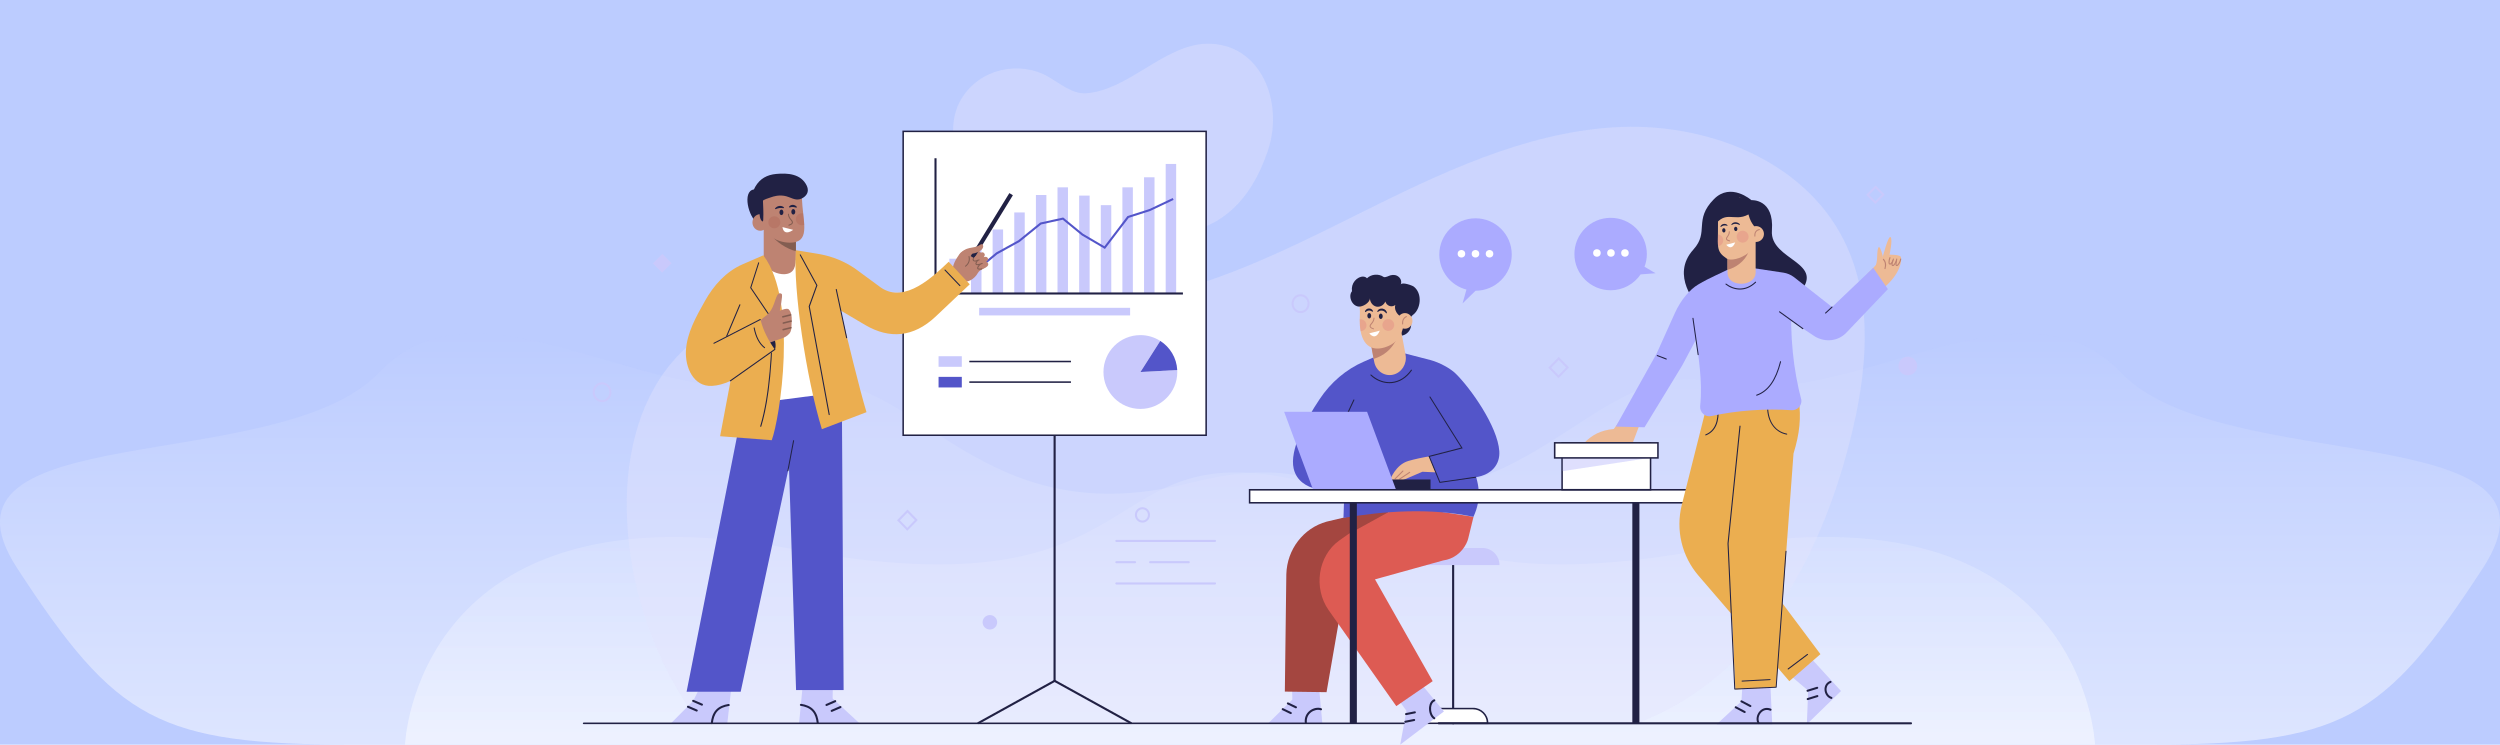 <?xml version="1.0" encoding="utf-8"?>
<!-- Generator: Adobe Illustrator 27.6.1, SVG Export Plug-In . SVG Version: 6.00 Build 0)  -->
<svg version="1.1" xmlns="http://www.w3.org/2000/svg" xmlns:xlink="http://www.w3.org/1999/xlink" x="0px" y="0px"
	 viewBox="0 0 470 140" style="enable-background:new 0 0 470 140;" xml:space="preserve">
<style type="text/css">
	.st0{fill:#BCCCFF;}
	.st1{opacity:0.5;fill:url(#SVGID_1_);}
	.st2{opacity:0.5;fill:url(#SVGID_00000134951569150084902590000010871647838049650313_);}
	.st3{opacity:0.4;}
	.st4{fill:#E3E3FD;}
	.st5{fill:#C9C9FC;}
	.st6{fill:#212144;}
	.st7{fill:#FFFFFF;}
	.st8{fill:#A44640;}
	.st9{fill:#DD5B53;}
	.st10{fill:#5355C9;}
	.st11{fill:#EDBA95;}
	.st12{fill:#BE8372;}
	.st13{opacity:0.5;fill:#E59087;}
	.st14{fill:#ABABFF;}
	.st15{fill:#835D51;}
	.st16{opacity:0.2;fill:#A44640;}
	.st17{fill:#EBAE50;}
	.st18{fill:none;stroke:#212144;stroke-width:4.294;stroke-linecap:round;stroke-linejoin:round;stroke-miterlimit:10;}
	.st19{opacity:0.6;fill:#C9C9FC;}
</style>
<g id="BACKGROUND">
	<rect class="st0" width="470" height="140"/>
</g>
<g id="OBJECTS">
	<linearGradient id="SVGID_1_" gradientUnits="userSpaceOnUse" x1="273.069" y1="140" x2="273.069" y2="62.72">
		<stop  offset="0" style="stop-color:#FFFFFF"/>
		<stop  offset="1" style="stop-color:#BCCCFF"/>
	</linearGradient>
	<path class="st1" d="M76.14,140c0,0,1.88-50.02,72.64-36.83s55.5-23.03,97.53-12.37s52.3-24.68,76.59-18.82
		c24.29,5.86,57.06-21.84,75.8-1.98c18.73,19.86,86.81,8.07,68.08,36.81c-18.73,28.74-26.5,33.19-63.51,33.19S76.14,140,76.14,140z"
		/>
	
		<linearGradient id="SVGID_00000035509464098168220870000000140496261733151673_" gradientUnits="userSpaceOnUse" x1="196.931" y1="140" x2="196.931" y2="62.72" gradientTransform="matrix(-1 0 0 1 393.862 0)">
		<stop  offset="0" style="stop-color:#FFFFFF"/>
		<stop  offset="1" style="stop-color:#BCCCFF"/>
	</linearGradient>
	<path style="opacity:0.5;fill:url(#SVGID_00000035509464098168220870000000140496261733151673_);" d="M393.86,140
		c0,0-1.88-50.02-72.64-36.83s-55.5-23.03-97.53-12.37s-52.3-24.68-76.59-18.82S90.04,50.14,71.3,70s-86.81,8.07-68.08,36.81
		S29.73,140,66.74,140S393.86,140,393.86,140z"/>
	<g>
		<g>
			<g class="st3">
				<path class="st4" d="M347.77,82.97c-4.97,19.47-14.72,39.02-32.04,49.21c-2.41,1.42-4.93,2.63-7.5,3.66h-176.8
					c-8.16-11.03-12.94-24.53-13.55-38.24c-0.46-10.48,1.71-21.54,8.5-29.53c9.16-10.78,24.64-13.78,38.78-13.32
					c14.14,0.46,28.23,3.67,42.32,2.42c16.96-1.51,32.61-9.33,47.85-16.92c15.24-7.59,31.03-15.23,48.02-16.31
					c16.99-1.09,35.65,5.97,43.28,21.19C352.43,56.66,350.96,70.47,347.77,82.97z"/>
			</g>
			<g class="st3">
				<path class="st4" d="M238.35,28.36c-3.25,9.64-9.05,14.59-16.73,15.54c-7.67,0.95-15.32-0.78-22.99-0.46
					c-5.31,0.22-10.84-0.33-14.33-5.05c-3.69-4.99-7.17-13.58-3.66-19.63c3.41-5.91,11.14-7.48,16.59-4.25
					c2.03,1.2,4.41,3.16,6.85,3.03c3.92-0.22,7.7-2.52,11.37-4.76c3.67-2.24,7.47-4.48,11.39-4.56
					C236.9,8.01,241.49,19.05,238.35,28.36z"/>
			</g>
		</g>
		<g>
			<path class="st5" d="M214.78,98.25c-0.78,0-1.42-0.65-1.42-1.45c0-0.8,0.64-1.45,1.42-1.45c0.78,0,1.42,0.65,1.42,1.45
				C216.19,97.6,215.56,98.25,214.78,98.25z M214.78,95.74c-0.57,0-1.03,0.48-1.03,1.06s0.46,1.06,1.03,1.06
				c0.57,0,1.03-0.48,1.03-1.06S215.34,95.74,214.78,95.74z"/>
			<path class="st5" d="M113.19,75.61c-0.97,0-1.77-0.84-1.77-1.87c0-1.03,0.79-1.87,1.77-1.87c0.97,0,1.77,0.84,1.77,1.87
				C114.96,74.77,114.17,75.61,113.19,75.61z M113.19,72.26c-0.76,0-1.38,0.66-1.38,1.48c0,0.81,0.62,1.48,1.38,1.48
				c0.76,0,1.38-0.66,1.38-1.48C114.57,72.92,113.95,72.26,113.19,72.26z"/>
			<ellipse class="st5" cx="186.1" cy="116.99" rx="1.37" ry="1.36"/>
			<ellipse class="st5" cx="358.67" cy="68.81" rx="1.76" ry="1.75"/>
			<path class="st5" d="M244.51,58.87c-0.94,0-1.7-0.8-1.7-1.78c0-0.98,0.76-1.78,1.7-1.78c0.94,0,1.7,0.8,1.7,1.78
				C246.21,58.07,245.45,58.87,244.51,58.87z M244.51,55.7c-0.72,0-1.31,0.62-1.31,1.39c0,0.77,0.59,1.39,1.31,1.39
				s1.31-0.62,1.31-1.39C245.82,56.32,245.23,55.7,244.51,55.7z"/>
			<path class="st5" d="M293,71.1l-1.93-1.98l1.97-2.02l1.93,1.98L293,71.1z M291.62,69.13l1.38,1.42l1.42-1.46l-1.38-1.42
				L291.62,69.13z"/>
			
				<rect x="123.28" y="48.26" transform="matrix(0.707 0.707 -0.707 0.707 71.484 -73.535)" class="st5" width="2.46" height="2.51"/>
			<path class="st5" d="M170.57,99.79l-1.93-1.98l1.97-2.02l1.93,1.98L170.57,99.79z M169.19,97.82l1.38,1.42l1.42-1.46l-1.38-1.42
				L169.19,97.82z"/>
			<path class="st5" d="M352.57,38.36l-1.73-1.73l1.76-1.76l1.73,1.73L352.57,38.36z M351.4,36.63l1.17,1.17l1.21-1.21l-1.17-1.17
				L351.4,36.63z"/>
			<g>
				<path class="st5" d="M228.42,101.89h-18.54c-0.11,0-0.2-0.09-0.2-0.2c0-0.11,0.09-0.2,0.2-0.2h18.54c0.11,0,0.2,0.09,0.2,0.2
					C228.62,101.8,228.53,101.89,228.42,101.89z"/>
				<path class="st5" d="M213.39,105.89h-3.51c-0.11,0-0.2-0.09-0.2-0.2s0.09-0.2,0.2-0.2h3.51c0.11,0,0.2,0.09,0.2,0.2
					S213.5,105.89,213.39,105.89z"/>
				<path class="st5" d="M223.48,105.89h-7.25c-0.11,0-0.2-0.09-0.2-0.2s0.09-0.2,0.2-0.2h7.25c0.11,0,0.2,0.09,0.2,0.2
					S223.59,105.89,223.48,105.89z"/>
				<path class="st5" d="M228.42,109.89h-18.54c-0.11,0-0.2-0.09-0.2-0.2s0.09-0.2,0.2-0.2h18.54c0.11,0,0.2,0.09,0.2,0.2
					S228.53,109.89,228.42,109.89z"/>
			</g>
		</g>
		<g>
			<path class="st6" d="M273.19,136.18c-0.11,0-0.2-0.09-0.2-0.2v-31.08c0-0.11,0.09-0.2,0.2-0.2c0.11,0,0.2,0.09,0.2,0.2v31.08
				C273.39,136.09,273.3,136.18,273.19,136.18z"/>
			<g>
				<path class="st7" d="M279.66,135.99h-12.93l0,0c0-1.53,1.24-2.77,2.77-2.77h7.38C278.42,133.21,279.66,134.45,279.66,135.99
					L279.66,135.99z"/>
				<path class="st6" d="M279.8,136.13h-13.22v-0.21c0-1.57,1.28-2.86,2.86-2.86h7.51c1.57,0,2.86,1.28,2.86,2.86V136.13z
					 M266.87,135.84h12.64c-0.04-1.38-1.18-2.48-2.56-2.48h-7.51C268.05,133.36,266.92,134.46,266.87,135.84z"/>
			</g>
			<path class="st5" d="M281.9,106.23h-17.41v-3.21h14.2C280.46,103.01,281.9,104.45,281.9,106.23L281.9,106.23z"/>
		</g>
		<g>
			<g>
				<g>
					<polygon class="st5" points="247.92,128.54 248.6,135.99 238.41,135.99 242.96,131.52 242.9,128.6 					"/>
					<g>
						<line class="st7" x1="242.12" y1="132.25" x2="243.63" y2="132.98"/>
						<path class="st6" d="M243.63,133.17c-0.03,0-0.06-0.01-0.08-0.02l-1.51-0.73c-0.1-0.05-0.14-0.16-0.09-0.26
							c0.05-0.1,0.16-0.14,0.26-0.09l1.51,0.73c0.1,0.05,0.14,0.16,0.09,0.26C243.78,133.13,243.71,133.17,243.63,133.17z"/>
					</g>
					<g>
						<line class="st7" x1="241.14" y1="133.32" x2="242.66" y2="134.05"/>
						<path class="st6" d="M242.66,134.25c-0.03,0-0.06-0.01-0.08-0.02l-1.51-0.73c-0.1-0.05-0.14-0.16-0.09-0.26
							c0.05-0.1,0.16-0.14,0.26-0.09l1.51,0.73c0.1,0.05,0.14,0.16,0.09,0.26C242.8,134.21,242.73,134.25,242.66,134.25z"/>
					</g>
					<path class="st6" d="M245.49,136.05c-0.1,0-0.18-0.08-0.19-0.18c-0.09-0.92,0.24-1.72,0.93-2.26c0.65-0.51,1.53-0.69,2.19-0.45
						c0.1,0.04,0.15,0.15,0.12,0.25c-0.04,0.1-0.15,0.15-0.25,0.12c-0.53-0.19-1.28-0.03-1.82,0.39c-0.58,0.45-0.86,1.13-0.78,1.92
						c0.01,0.11-0.07,0.2-0.18,0.21C245.5,136.05,245.49,136.05,245.49,136.05z"/>
				</g>
				<path class="st8" d="M261.89,95.11l-12.49,2.96c-4.36,1.21-7.44,5.21-7.57,9.89l-0.28,22.06l7.84,0.11l3.97-22.87L261.89,95.11z
					"/>
			</g>
			<g>
				<g>
					<polygon class="st5" points="265.82,126.92 271.46,133.75 263.24,140 264.41,133.63 261.81,130.05 					"/>
					<g>
						<line class="st7" x1="264.34" y1="134.25" x2="265.99" y2="133.92"/>
						<path class="st6" d="M264.34,134.45c-0.09,0-0.17-0.06-0.19-0.16c-0.02-0.11,0.05-0.21,0.15-0.23l1.65-0.33
							c0.11-0.02,0.21,0.05,0.23,0.15c0.02,0.11-0.05,0.21-0.15,0.23l-1.65,0.33C264.37,134.45,264.35,134.45,264.34,134.45z"/>
					</g>
					<g>
						<line class="st7" x1="264.21" y1="135.7" x2="265.86" y2="135.36"/>
						<path class="st6" d="M264.21,135.89c-0.09,0-0.17-0.06-0.19-0.16c-0.02-0.11,0.05-0.21,0.15-0.23l1.65-0.33
							c0.11-0.02,0.21,0.05,0.23,0.15c0.02,0.11-0.05,0.21-0.15,0.23l-1.65,0.33C264.24,135.89,264.23,135.89,264.21,135.89z"/>
					</g>
					<path class="st6" d="M269.65,135.23c-0.04,0-0.08-0.01-0.11-0.03c-0.71-0.47-0.95-1.51-0.87-2.27
						c0.08-0.72,0.41-1.25,0.91-1.45c0.1-0.04,0.21,0.01,0.25,0.11c0.04,0.1-0.01,0.21-0.11,0.25c-0.36,0.14-0.61,0.57-0.67,1.13
						c-0.07,0.67,0.15,1.54,0.7,1.91c0.09,0.06,0.11,0.18,0.05,0.27C269.78,135.2,269.72,135.23,269.65,135.23z"/>
				</g>
				<path class="st9" d="M277.02,97.16l-0.98,4.01c-0.06,0.3-0.19,0.64-0.36,0.99c-0.87,1.79-2.53,2.96-4.35,3.2l-12.83,3.56
					l10.84,19.14l-6.84,4.69l-12.73-18.06c-2.89-4.15-1.99-10.17,1.96-13.04c1.35-0.98,2.39-1.69,2.55-1.66l8.97-4.93L277.02,97.16z
					"/>
			</g>
			<g>
				<path class="st10" d="M252.84,89.41l-0.27,7.96c7.66-1.31,16.32-1.91,24.44-0.21c1.63-3.56,1.09-6.44-0.34-9.74L252.84,89.41z"
					/>
				<path class="st10" d="M250.96,92.25c0,0-6.66,0.58-7.75-4.15c-0.81-3.51,2.19-9.02,4.86-13.03c2.12-3.2,5.01-5.64,8.3-7.07
					l3.75-1.64l5.36,1.93l8.55,5.2l2.15,18.4C276.17,91.88,250.83,92.25,250.96,92.25z"/>
				<g>
					<path class="st11" d="M269.92,85.6c0,0-1.24,0.2-1.24,0.2c-1.09,0.17-2.79,0.53-3.91,0.86c-2.42,0.71-3.44,3.56-3.44,3.56
						l2.22,0.13l3.86-1.66l3.08,0.14L269.92,85.6z"/>
					<g>
						<path class="st12" d="M263.09,90.18c-0.03,0-0.06-0.02-0.08-0.04c-0.03-0.04-0.02-0.11,0.03-0.14l1.93-1.29
							c0.04-0.03,0.11-0.02,0.14,0.03c0.03,0.04,0.02,0.11-0.03,0.14l-1.93,1.29C263.13,90.18,263.11,90.18,263.09,90.18z"/>
						<path class="st12" d="M262.26,90.14c-0.02,0-0.05-0.01-0.07-0.03c-0.04-0.04-0.04-0.1,0-0.14l1.49-1.49
							c0.04-0.04,0.1-0.04,0.14,0c0.04,0.04,0.04,0.1,0,0.14l-1.49,1.49C262.31,90.13,262.28,90.14,262.26,90.14z"/>
					</g>
				</g>
				<path class="st10" d="M262.96,66.15l6.01,1.55c1.61,0.44,3.67,1.52,4.7,2.54c2.79,2.74,7.88,9.89,8.2,14.58
					c0.17,2.45-1.41,4.46-4.47,4.9l-6.71,0.97l-2.04-4.91l6.18-1.56l-5.63-9.03L262.96,66.15z"/>
				<path class="st6" d="M270.64,90.79l-2.09-5.06l6.14-1.58l-5.94-9.47c-0.03-0.05-0.01-0.11,0.03-0.13
					c0.05-0.03,0.11-0.01,0.13,0.03l6.08,9.7l-6.18,1.59l1.95,4.71l6.64-0.96c0.05-0.01,0.1,0.03,0.11,0.08
					c0.01,0.05-0.03,0.1-0.08,0.11L270.64,90.79z"/>
				<path class="st6" d="M261.2,72.04c-1.27,0-2.54-0.52-3.54-1.47c-0.04-0.04-0.04-0.1,0-0.14c0.04-0.04,0.1-0.04,0.14,0
					c1.09,1.02,2.49,1.53,3.85,1.39c1.41-0.14,2.66-0.93,3.62-2.29c0.03-0.04,0.09-0.05,0.14-0.02c0.04,0.03,0.05,0.09,0.02,0.14
					c-0.99,1.4-2.29,2.22-3.76,2.37C261.51,72.03,261.36,72.04,261.2,72.04z"/>
				<path class="st6" d="M252.06,80.56c-0.01,0-0.03,0-0.04-0.01c-0.05-0.02-0.07-0.08-0.05-0.13l2.47-5.27
					c0.02-0.05,0.08-0.07,0.13-0.05c0.05,0.02,0.07,0.08,0.05,0.13l-2.47,5.27C252.14,80.54,252.1,80.56,252.06,80.56z"/>
				<g>
					<path class="st6" d="M254.53,55.67c-0.37-0.57-0.48-1.3-0.3-1.96c0.18-0.66,0.65-1.23,1.26-1.53c0.49-0.24,1.16-0.28,1.5,0.14
						c0.81-0.8,2.19-0.91,3.12-0.26c0.28,0.2,1.04-0.24,1.33-0.31c0.56-0.14,1.12-0.07,1.57,0.35c0.38,0.35,0.54,0.94,0.31,1.39
						c0.27-0.53,2.19,0.17,2.48,0.4c1.49,1.16,1.4,3.71,0.16,5.02c-0.24,0.26-0.62,0.44-0.72,0.78c-0.12,0.43-0.21,0.22-0.06,0.64
						c0.5,1.4-0.65,2.9-2.13,2.79L254.53,55.67z"/>
					<path class="st11" d="M261.86,70.45c-1.63,0.35-3.2-0.74-3.51-2.44l-0.1-0.53l-0.65-3.52l-0.05-0.28l5.9-1.27l0.8,4.32
						C264.55,68.44,263.48,70.1,261.86,70.45z"/>
					<path class="st12" d="M262.41,64.03c-0.84,1.64-2.18,2.82-4.17,3.45l-0.65-3.52L262.41,64.03z"/>
					<path class="st11" d="M261.13,65c-2.45,1.11-4.71,0.61-5.33-2.74c-0.12-0.63-0.18-1.36-0.17-2.2c0-0.23,0.01-0.48,0.02-0.73
						c0.12-2.29-0.53-3.3,0.09-4.07c1.09-1.37,2.78-0.79,4.23-0.79c2.32,0,3.86,1.17,4.01,4.24C264.1,61.16,263.68,63.85,261.13,65z
						"/>
					<path class="st6" d="M254.9,54.32c-1.78,0.44-1.06,3.19,0.55,3.32c0.71,0.06,2.08-0.69,2.1-1.58c-0.01,0.73,0.52,1.44,1.2,1.58
						c0.68,0.15,1.43-0.28,1.69-0.96c0.11,0.39,0.41,0.71,0.78,0.84c0.37,0.13,0.79,0.06,1.1-0.19c-0.22,0.72,0.16,1.52,0.73,1.98
						c0.57,0.46,1.28,0.65,1.98,0.83l-0.97-5.36c0,0-5.13-1.4-5.27-1.4C258.62,53.4,254.9,54.32,254.9,54.32z"/>
					<ellipse class="st11" cx="264.13" cy="60.33" rx="1.41" ry="1.47"/>
					<g>
						<path class="st6" d="M259.23,59.46c0,0.28,0.16,0.51,0.36,0.51s0.36-0.23,0.36-0.51c0-0.28-0.16-0.51-0.36-0.51
							S259.23,59.18,259.23,59.46z"/>
						<path class="st6" d="M257.06,59.36c0,0.28,0.16,0.51,0.36,0.51s0.36-0.23,0.36-0.51s-0.16-0.51-0.36-0.51
							S257.06,59.08,257.06,59.36z"/>
						<path class="st12" d="M258.23,61.92c-0.01,0-0.02,0-0.03-0.01l-0.02-0.01c-0.21-0.07-0.51-0.17-0.64-0.4
							c-0.16-0.28,0.09-0.57,0.19-0.68c0.22-0.26,0.48-0.6,0.49-1.02c0-0.05,0.05-0.1,0.1-0.09c0.05,0,0.1,0.05,0.09,0.1
							c-0.02,0.48-0.3,0.87-0.54,1.15c-0.18,0.2-0.23,0.35-0.17,0.46c0.09,0.16,0.34,0.25,0.53,0.31l0.02,0.01
							c0.05,0.02,0.08,0.07,0.06,0.12C258.31,61.89,258.27,61.92,258.23,61.92z"/>
						<path class="st7" d="M259.4,62.16l-1.97,0.51C257.43,62.67,258.56,64.23,259.4,62.16z"/>
						<path class="st6" d="M260.6,58.91c-0.1-0.14-0.21-0.26-0.33-0.34c-0.12-0.09-0.26-0.14-0.41-0.17
							c-0.14-0.02-0.29-0.02-0.43,0.02c-0.14,0.04-0.27,0.12-0.38,0.24l-0.13-0.06c0.04-0.2,0.19-0.39,0.38-0.49
							c0.19-0.1,0.42-0.13,0.63-0.09c0.21,0.04,0.41,0.14,0.56,0.29c0.15,0.15,0.24,0.35,0.26,0.54L260.6,58.91z"/>
						<path class="st6" d="M256.61,58.61c0.01-0.17,0.12-0.33,0.25-0.44c0.14-0.11,0.31-0.18,0.49-0.18
							c0.18-0.01,0.36,0.04,0.5,0.14c0.14,0.1,0.25,0.24,0.3,0.39l-0.12,0.09c-0.12-0.08-0.23-0.14-0.34-0.18
							c-0.11-0.04-0.22-0.06-0.33-0.05c-0.11,0-0.22,0.03-0.33,0.08c-0.11,0.05-0.2,0.12-0.29,0.22L256.61,58.61z"/>
						<circle class="st13" cx="261" cy="61.1" r="1.11"/>
						<path class="st13" d="M256.9,61.12c0.02,0.55-0.38,1.04-0.94,1.12c-0.05,0.01-0.11,0.01-0.16,0.01
							c-0.12-0.63-0.18-1.36-0.17-2.2c0.6-0.09,1.15,0.32,1.25,0.91l0,0.02C256.9,61.03,256.9,61.08,256.9,61.12z"/>
					</g>
					<path class="st12" d="M263.7,61.01c-0.05,0-0.09-0.04-0.1-0.09c-0.06-0.72,0.2-1.22,0.76-1.49c0.05-0.02,0.11,0,0.13,0.05
						c0.02,0.05,0,0.11-0.05,0.13c-0.49,0.23-0.7,0.66-0.65,1.3C263.8,60.96,263.76,61.01,263.7,61.01
						C263.7,61.01,263.7,61.01,263.7,61.01z"/>
				</g>
			</g>
			<g>
				<rect x="259.5" y="90.14" class="st6" width="9.44" height="2.2"/>
				<polygon class="st14" points="262.56,92.35 246.96,92.35 241.42,77.42 257.01,77.42 				"/>
			</g>
		</g>
		<g>
			<path class="st6" d="M198.26,128.21C198.26,128.21,198.26,128.21,198.26,128.21c-0.11,0-0.2-0.09-0.2-0.2l0.01-51.13
				c0-0.11,0.09-0.2,0.2-0.2c0,0,0,0,0,0c0.11,0,0.2,0.09,0.2,0.2l-0.01,51.13C198.46,128.12,198.37,128.21,198.26,128.21z"/>
			<path class="st6" d="M212.61,136.13c-0.03,0-0.06-0.01-0.09-0.02l-14.25-7.88l-14.25,7.88c-0.09,0.05-0.21,0.02-0.27-0.08
				c-0.05-0.09-0.02-0.21,0.08-0.27l14.44-7.99l14.44,7.99c0.09,0.05,0.13,0.17,0.08,0.27C212.75,136.1,212.68,136.13,212.61,136.13
				z"/>
			<g>
				<rect x="169.79" y="24.7" class="st7" width="56.96" height="57.13"/>
				<path class="st6" d="M226.9,81.97h-57.25V24.55h57.25V81.97z M169.94,81.68h56.67V24.84h-56.67V81.68z"/>
			</g>
			<g>
				<rect x="176.45" y="66.97" class="st5" width="4.37" height="1.99"/>
				<rect x="182.23" y="67.82" class="st6" width="19.11" height="0.29"/>
				<rect x="176.45" y="70.85" class="st10" width="4.37" height="1.99"/>
				<rect x="182.23" y="71.69" class="st6" width="19.11" height="0.29"/>
			</g>
			<g>
				<g>
					<rect x="178.48" y="48.64" class="st5" width="1.97" height="6.57"/>
					<rect x="182.55" y="46.65" class="st5" width="1.97" height="8.56"/>
					<rect x="186.61" y="43.14" class="st5" width="1.97" height="12.07"/>
					<rect x="190.68" y="39.94" class="st5" width="1.97" height="15.28"/>
					<rect x="194.75" y="36.66" class="st5" width="1.97" height="18.56"/>
					<rect x="198.81" y="35.22" class="st5" width="1.97" height="20"/>
					<rect x="202.88" y="36.77" class="st5" width="1.97" height="18.44"/>
					<rect x="206.95" y="38.57" class="st5" width="1.97" height="16.64"/>
					<rect x="211.01" y="35.22" class="st5" width="1.97" height="20"/>
					<rect x="215.08" y="33.33" class="st5" width="1.97" height="21.88"/>
					<rect x="219.15" y="30.82" class="st5" width="1.97" height="24.39"/>
				</g>
				<polygon class="st6" points="222.39,55.37 175.68,55.37 175.68,29.75 176.07,29.75 176.07,54.98 222.39,54.98 				"/>
				<polygon class="st10" points="179.5,51.75 179.43,51.36 183.45,50.64 187.27,47.47 187.29,47.46 191.46,45.16 195.56,41.84 
					199.88,40.89 203.61,43.94 207.63,46.3 211.96,40.62 216.09,39.3 220.47,37.23 220.64,37.58 216.22,39.67 212.2,40.96 
					207.73,46.81 203.37,44.25 199.78,41.31 195.74,42.2 191.68,45.49 191.66,45.5 187.49,47.8 183.62,51.01 				"/>
			</g>
			<rect x="184.08" y="57.87" class="st5" width="28.38" height="1.43"/>
			<g>
				<path class="st5" d="M214.39,69.94l3.73-5.85c-1.08-0.69-2.35-1.09-3.73-1.09c-3.83,0-6.94,3.11-6.94,6.94
					c0,3.83,3.11,6.94,6.94,6.94c3.83,0,6.94-3.11,6.94-6.94c0-0.13-0.01-0.25-0.02-0.38L214.39,69.94z"/>
				<path class="st10" d="M221.32,69.56c-0.12-2.3-1.36-4.3-3.19-5.47l-3.73,5.85L221.32,69.56z"/>
			</g>
		</g>
		<g>
			<g>
				<polygon class="st5" points="150.98,128.15 150.22,136.01 161.61,136.01 156.53,131.3 156.59,128.22 				"/>
				<path class="st6" d="M155.38,132.73c-0.08,0-0.15-0.04-0.18-0.12c-0.04-0.1,0-0.21,0.1-0.26l1.64-0.71c0.1-0.04,0.21,0,0.26,0.1
					c0.04,0.1,0,0.21-0.1,0.26l-1.64,0.71C155.44,132.73,155.41,132.73,155.38,132.73z"/>
				<path class="st6" d="M156.36,133.84c-0.08,0-0.15-0.04-0.18-0.12c-0.04-0.1,0-0.21,0.1-0.26l1.64-0.71c0.1-0.04,0.21,0,0.26,0.1
					c0.04,0.1,0,0.21-0.1,0.26l-1.64,0.71C156.41,133.84,156.39,133.84,156.36,133.84z"/>
				<path class="st6" d="M150.51,132.69c0.83,0.13,1.65,0.4,2.22,1.05c0.53,0.6,0.73,1.41,0.81,2.18c0.03,0.25,0.42,0.25,0.39,0
					c-0.09-0.87-0.32-1.74-0.9-2.42c-0.61-0.71-1.52-1.05-2.42-1.18C150.37,132.28,150.27,132.66,150.51,132.69L150.51,132.69z"/>
			</g>
			<g>
				<polygon class="st5" points="137.61,128.23 136.73,136.01 126.11,136.01 130.32,131.77 132.08,128.22 				"/>
				<path class="st6" d="M131.96,132.67c-0.03,0-0.05-0.01-0.08-0.02l-1.64-0.71c-0.1-0.04-0.14-0.16-0.1-0.26
					c0.04-0.1,0.16-0.14,0.26-0.1l1.64,0.71c0.1,0.04,0.14,0.16,0.1,0.26C132.11,132.62,132.03,132.67,131.96,132.67z"/>
				<path class="st6" d="M130.98,133.78c-0.03,0-0.05-0.01-0.08-0.02l-1.64-0.71c-0.1-0.04-0.14-0.16-0.1-0.26
					c0.04-0.1,0.16-0.14,0.26-0.1l1.64,0.71c0.1,0.04,0.14,0.16,0.1,0.26C131.13,133.73,131.06,133.78,130.98,133.78z"/>
				<path class="st6" d="M136.95,132.35c-0.9,0.14-1.81,0.47-2.42,1.18c-0.58,0.68-0.81,1.55-0.9,2.42c-0.03,0.25,0.36,0.25,0.39,0
					c0.08-0.77,0.29-1.58,0.81-2.18c0.57-0.64,1.39-0.92,2.22-1.05C137.3,132.69,137.2,132.31,136.95,132.35L136.95,132.35z"/>
			</g>
			<polygon class="st10" points="139.89,75.31 129.08,130.04 139.25,130.04 151.87,71.23 			"/>
			<polygon class="st10" points="147.91,74.56 149.66,129.73 158.6,129.73 158.25,71.73 			"/>
			<polygon class="st7" points="156.84,73.87 141.38,75.88 141.76,49.11 154.33,48.74 			"/>
			<g>
				<path class="st12" d="M149.63,41.2v6.9c0,1.91-0.21,3.35-2.16,3.45c-1.26,0.06-3-0.7-3.51-1.76c-0.25-0.5-0.38-1.07-0.38-1.68
					v-6.9H149.63z"/>
				<path class="st15" d="M149.63,43.99v3.24c-1.7-0.43-3.79-1.76-4.81-3.24H149.63z"/>
				<path class="st12" d="M149.63,45.48c-0.12,0.04-0.25,0.07-0.39,0.09c-1.02,0.15-2.41-0.01-3.69-0.7
					c-0.71-0.38-1.38-0.92-1.93-1.66c-0.02-0.02-0.03-0.04-0.04-0.05c-0.14-0.2-0.28-0.41-0.41-0.63l-0.25-0.89l-0.37-1.32
					l-1.03-3.64l5.06-2.5c0,0,3.85,0.8,4.23,1.05c-0.07,0.7-0.07,1.39-0.05,2.07c0.04,0.98,0.14,1.92,0.24,2.81
					c0.09,0.77,0.17,1.5,0.2,2.15C151.27,43.9,151.01,45.1,149.63,45.48z"/>
				<path class="st6" d="M142.38,41.83c0,0,1.42-0.47,1.23-0.76c-0.28-0.44-1.12-1.76-0.24-3.27c0.18-0.3,1.12-0.54,1.43-0.66
					c0.4-0.15,0.8-0.26,1.22-0.33c0.6-0.09,1.21-0.07,1.81,0.09c0.82,0.22,1.62,0.78,2.49,0.56c0.63-0.16,1.34-0.66,1.51-1.36
					c0.1-0.4,0.01-0.82-0.16-1.19c-1.07-2.26-3.65-2.41-5.74-2.21c-1.7,0.16-3.05,0.85-3.96,2.44c-0.03,0.06-0.21,0.48-0.25,0.48
					C139.5,35.92,140.72,40.91,142.38,41.83z"/>
				<ellipse class="st12" cx="142.93" cy="41.82" rx="1.47" ry="1.56"/>
				<path class="st6" d="M143.42,37.32c0.05,1.31,0.14,2.69,0.07,4c-0.02,0.4-0.15,0.36-0.3,0.19c-0.18-0.21-0.32-0.56-0.36-0.97
					l-0.2-2.09L143.42,37.32z"/>
				<g>
					<path class="st6" d="M147.28,39.92c0,0.29-0.17,0.52-0.37,0.52c-0.21,0-0.37-0.23-0.37-0.52s0.17-0.52,0.37-0.52
						C147.11,39.4,147.28,39.63,147.28,39.92z"/>
					<path class="st6" d="M149.51,39.82c0,0.29-0.17,0.52-0.37,0.52c-0.21,0-0.37-0.23-0.37-0.52s0.17-0.52,0.37-0.52
						C149.34,39.3,149.51,39.53,149.51,39.82z"/>
					<path class="st15" d="M148.31,42.43c-0.04,0-0.08-0.03-0.09-0.07c-0.02-0.05,0.01-0.11,0.06-0.12l0.02-0.01
						c0.2-0.07,0.45-0.15,0.55-0.32c0.06-0.11,0.01-0.26-0.17-0.47c-0.25-0.29-0.54-0.68-0.55-1.17c0-0.05,0.04-0.1,0.09-0.1
						c0.05,0,0.1,0.04,0.1,0.09c0.01,0.43,0.28,0.79,0.51,1.05c0.1,0.11,0.36,0.41,0.19,0.7c-0.13,0.23-0.43,0.33-0.65,0.41
						l-0.02,0.01C148.33,42.43,148.32,42.43,148.31,42.43z"/>
					<path class="st7" d="M147.1,42.69l2.02,0.52C149.12,43.21,147.41,44.57,147.1,42.69z"/>
					<path class="st6" d="M145.69,39.21c0.09-0.13,0.21-0.24,0.35-0.33c0.14-0.08,0.3-0.14,0.46-0.16c0.33-0.05,0.68,0.05,0.9,0.28
						l-0.07,0.14c-0.15-0.02-0.28-0.03-0.41-0.04c-0.13-0.01-0.25,0-0.38,0.01c-0.12,0.01-0.25,0.04-0.37,0.08
						c-0.13,0.04-0.25,0.09-0.39,0.14L145.69,39.21z"/>
					<path class="st6" d="M149.74,39.05c-0.13-0.03-0.25-0.06-0.36-0.09c-0.11-0.03-0.22-0.05-0.32-0.05c-0.1-0.01-0.2,0-0.3,0.02
						c-0.1,0.02-0.21,0.06-0.34,0.09l-0.1-0.12c0.07-0.12,0.18-0.23,0.32-0.3c0.13-0.07,0.3-0.1,0.45-0.09
						c0.15,0.01,0.3,0.06,0.42,0.13c0.12,0.07,0.23,0.16,0.31,0.27L149.74,39.05z"/>
					<circle class="st16" cx="145.57" cy="41.79" r="1.13"/>
					<path class="st16" d="M151.2,42.26c-0.14,0.06-0.29,0.09-0.44,0.09c-0.58,0-1.06-0.43-1.13-0.99c0-0.05-0.01-0.09-0.01-0.14
						V41.2c0.01-0.62,0.52-1.11,1.14-1.11c0.08,0,0.16,0.01,0.24,0.03C151.09,40.88,151.17,41.61,151.2,42.26z"/>
				</g>
			</g>
			<path class="st17" d="M143.57,48.09c6.51,8.75,3.02,30.61,1.52,34.67l-9.71-0.75l3.02-16.02l-4.9-5.47L143.57,48.09z"/>
			<path class="st6" d="M145.69,65.75c0.53-1.64-0.65-3.52-2.68-5.51l-1.26,2.71L145.69,65.75z"/>
			<path class="st6" d="M143.02,80.24c-0.01,0-0.02,0-0.03,0c-0.05-0.02-0.08-0.07-0.07-0.12c1.83-6.1,2.15-14.57,2.23-20.42
				c0-0.05,0.04-0.1,0.1-0.1c0,0,0,0,0,0c0.05,0,0.1,0.05,0.1,0.1c-0.17,12.23-1.36,17.54-2.23,20.47
				C143.11,80.21,143.07,80.24,143.02,80.24z"/>
			<g>
				<path class="st12" d="M148.85,60.18c0.01-0.72-0.08-1.47-0.54-2c-0.26-0.3-1.19,0-1.7,0.24c-0.02,0.01,0.62-2.93,0.35-3.15
					c-0.33-0.27-0.67-0.09-0.83,0.22c-0.26,0.51-0.43,1.11-0.63,1.65c-0.3,0.81-0.67,1.51-1.33,2.08c-0.52,0.45-1.13,0.73-1.39,1.42
					c-0.19,0.52-0.13,1.05-0.07,1.58c0.07,0.59,0.18,1.18,0.42,1.73c0.11,0.26,0.27,0.54,0.54,0.65c0.32,0.14,0.72-0.05,1.02-0.17
					c0.69-0.27,1.4-0.52,2.11-0.74c0.58-0.18,1.17-0.48,1.58-0.95c0.42-0.49,0.4-1.04,0.43-1.65
					C148.83,60.8,148.85,60.49,148.85,60.18z M143.53,62.86C143.54,62.86,143.54,62.86,143.53,62.86
					C143.5,62.91,143.5,62.91,143.53,62.86z"/>
				<g>
					<path class="st15" d="M147.16,59.71c-0.07,0-0.13-0.04-0.14-0.11c-0.02-0.08,0.03-0.16,0.11-0.18l1.46-0.36
						c0.08-0.02,0.16,0.03,0.18,0.11c0.02,0.08-0.03,0.16-0.11,0.18l-1.46,0.36C147.18,59.71,147.17,59.71,147.16,59.71z"/>
					<path class="st15" d="M147.26,60.88c-0.07,0-0.13-0.04-0.14-0.11c-0.02-0.08,0.03-0.16,0.11-0.18l1.46-0.36
						c0.08-0.02,0.16,0.03,0.18,0.11c0.02,0.08-0.03,0.16-0.11,0.18l-1.46,0.36C147.28,60.88,147.27,60.88,147.26,60.88z"/>
					<path class="st15" d="M147.22,62.12c-0.07,0-0.13-0.04-0.14-0.11c-0.02-0.08,0.03-0.16,0.11-0.18l1.46-0.36
						c0.08-0.02,0.16,0.03,0.18,0.11c0.02,0.08-0.03,0.16-0.11,0.18l-1.46,0.36C147.25,62.12,147.23,62.12,147.22,62.12z"/>
				</g>
			</g>
			<path class="st17" d="M145.66,65.7c-1.66,1.62-3.52,3.08-5.48,4.32c-1.88,1.19-4.06,2.41-6.34,2.53
				c-3.52,0.18-5.03-3.56-4.89-6.55c0.16-3.4,1.95-6.52,3.58-9.42c1.62-2.91,3.94-5.51,7.03-6.87c0.02-0.01,0.05-0.02,0.07-0.03
				l3.94-1.71v0.12c0,0.61,0.14,1.18,0.38,1.68l-6.22,13.16l5.28-2.7C143.49,62.14,144.42,63.95,145.66,65.7z"/>
			<path class="st6" d="M134.22,64.63c-0.04,0-0.07-0.02-0.09-0.05c-0.02-0.05-0.01-0.11,0.04-0.13l8.71-4.47
				c0.05-0.02,0.11-0.01,0.13,0.04c0.02,0.05,0.01,0.11-0.04,0.13l-8.71,4.47C134.25,64.62,134.24,64.63,134.22,64.63z"/>
			<path class="st6" d="M137.3,71.7c-0.03,0-0.06-0.01-0.08-0.04c-0.03-0.04-0.02-0.1,0.02-0.14l8.37-5.91
				c0.04-0.03,0.11-0.02,0.14,0.02c0.03,0.04,0.02,0.1-0.02,0.14l-8.37,5.91C137.34,71.7,137.32,71.7,137.3,71.7z"/>
			<path class="st6" d="M136.61,63.31c-0.01,0-0.03,0-0.04-0.01c-0.05-0.02-0.07-0.08-0.05-0.13l2.49-5.91
				c0.02-0.05,0.08-0.07,0.13-0.05c0.05,0.02,0.07,0.08,0.05,0.13l-2.49,5.91C136.69,63.28,136.65,63.31,136.61,63.31z"/>
			<path class="st6" d="M144.39,59.01c-0.03,0-0.06-0.02-0.08-0.04l-3.28-4.86l1.51-4.73c0.02-0.05,0.07-0.08,0.12-0.06
				c0.05,0.02,0.08,0.07,0.06,0.12l-1.48,4.64l3.23,4.78c0.03,0.04,0.02,0.11-0.03,0.14C144.43,59.01,144.41,59.01,144.39,59.01z"/>
			<g>
				<g>
					<path class="st12" d="M185.35,49.65c-0.11,1.04-1.07,0.85-1.53,1.7c-0.55,1.03-2.06,2.11-3.26,1.37
						c-0.64-0.39-1.1-1.03-1.35-1.74c-0.35-1.02,0.65-2.46,1.18-3.23c0.52-0.75,1.78-0.98,2.64-0.99c0.57-0.01,1.22,0.46,1.55,1
						C184.94,48.33,185.41,48.99,185.35,49.65z"/>
					<path class="st12" d="M185.76,49.53c0.17,0.4-0.29,0.75-0.92,1.01c-0.63,0.27-1.2,0.36-1.37-0.04
						c-0.18-0.44,0.29-0.75,0.92-1.01C185.02,49.22,185.53,49,185.76,49.53z"/>
					<path class="st12" d="M185.73,48.58c0.17,0.4-0.41,0.78-1.19,1.11c-0.78,0.33-1.46,0.47-1.63,0.08
						c-0.18-0.43,0.41-0.78,1.19-1.11C184.88,48.32,185.51,48.06,185.73,48.58z"/>
					
						<rect x="186.05" y="35.57" transform="matrix(0.852 0.523 -0.523 0.852 49.847 -91.31)" class="st6" width="0.78" height="13.9"/>
					<path class="st12" d="M180.43,47.99c0.48,0.09,0.95-0.47,1.44-0.37c0.71,0.15,1.19,0.09,1.96-0.21c0.42-0.16,1-0.6,1.01-1.09
						c0-0.15-0.04-0.31-0.16-0.38c-0.18-0.1-0.39,0.05-0.56,0.16c-1.09,0.74-2.58,0.05-3.75,1.87L180.43,47.99z"/>
					<path class="st12" d="M185.06,47.66c0.25,0.35-0.1,0.77-0.84,1.3c-0.74,0.53-1.17,0.67-1.29,0.26
						c-0.08-0.26-0.1-0.65,0.64-1.18C184.31,47.51,184.74,47.2,185.06,47.66z"/>
					<g>
						<path class="st15" d="M181.52,50.15c-0.03,0-0.06-0.01-0.08-0.04c-0.03-0.04-0.03-0.1,0.02-0.14
							c0.58-0.46,0.78-1.02,0.62-1.72c-0.01-0.05,0.02-0.1,0.07-0.12c0.05-0.01,0.1,0.02,0.12,0.07c0.18,0.78-0.05,1.41-0.69,1.92
							C181.56,50.14,181.54,50.15,181.52,50.15z"/>
						<path class="st15" d="M183.28,49.17c-0.15,0-0.29-0.06-0.37-0.17c-0.05-0.07-0.08-0.18-0.06-0.27
							c0.01-0.09,0.06-0.16,0.13-0.2c0.04-0.03,0.11-0.02,0.14,0.03c0.03,0.04,0.02,0.11-0.03,0.14c-0.03,0.02-0.04,0.06-0.04,0.08
							c-0.01,0.04,0,0.09,0.03,0.12c0.05,0.07,0.15,0.1,0.25,0.09c0.13-0.01,0.59-0.16,0.67-0.21c0.04-0.03,0.11-0.02,0.14,0.02
							c0.03,0.04,0.02,0.11-0.02,0.14c-0.12,0.08-0.63,0.23-0.76,0.25C183.32,49.17,183.3,49.17,183.28,49.17z"/>
						<path class="st15" d="M183.74,49.86c-0.09,0-0.21-0.02-0.29-0.11c-0.07-0.08-0.09-0.19-0.06-0.3
							c0.02-0.07,0.25-0.53,0.33-0.59c0.04-0.03,0.1-0.03,0.14,0.01c0.03,0.04,0.03,0.1-0.01,0.14c-0.05,0.05-0.25,0.43-0.27,0.5
							c-0.01,0.04,0,0.09,0.02,0.11c0.03,0.04,0.11,0.05,0.22,0.04c0.27-0.03,0.54-0.13,0.8-0.23c0.05-0.02,0.11,0.01,0.13,0.06
							c0.02,0.05-0.01,0.11-0.06,0.13c-0.27,0.1-0.55,0.2-0.84,0.24C183.82,49.86,183.79,49.86,183.74,49.86z"/>
						<path class="st15" d="M184.21,50.7c-0.09,0-0.17-0.01-0.26-0.03c-0.11-0.02-0.2-0.08-0.23-0.17c-0.11-0.29,0.3-0.74,0.47-0.86
							c0.04-0.03,0.11-0.02,0.14,0.02c0.03,0.04,0.02,0.11-0.02,0.14c-0.16,0.11-0.46,0.49-0.4,0.63c0.01,0.02,0.04,0.04,0.09,0.05
							c0.2,0.04,0.39,0.03,0.56-0.04c0.05-0.02,0.11,0.01,0.12,0.06c0.02,0.05-0.01,0.11-0.06,0.12
							C184.49,50.68,184.35,50.7,184.21,50.7z"/>
					</g>
				</g>
				<path class="st17" d="M158,58.35l4.68,2.76c4.55,2.66,9.05,2.32,13.19-1.57l6.44-6.09l-3.96-4.24c-2.8,2.67-8.2,7.95-12.72,4.87
					c0,0-4.96-3.64-4.96-3.64c-1.95-1.31-4.15-2.21-6.46-2.64l-4.59-0.76c-0.55,7.19,1.93,23.97,4.89,33.65l8.39-3.2
					C161.58,73.15,159.29,63.6,158,58.35z"/>
				<path class="st6" d="M159.17,63.6c-0.05,0-0.09-0.03-0.1-0.08l-1.95-9.08c-0.01-0.05,0.02-0.1,0.07-0.12
					c0.05-0.01,0.1,0.02,0.12,0.07l1.95,9.08c0.01,0.05-0.02,0.1-0.07,0.12C159.18,63.6,159.18,63.6,159.17,63.6z"/>
				<path class="st6" d="M155.89,78.04c-0.05,0-0.09-0.03-0.1-0.08l-3.76-20.36l1.43-3.95l-3.1-5.69c-0.03-0.05-0.01-0.11,0.04-0.13
					c0.05-0.03,0.11-0.01,0.13,0.04l3.15,5.77l-1.44,3.99l3.75,20.3c0.01,0.05-0.03,0.1-0.08,0.11
					C155.9,78.04,155.9,78.04,155.89,78.04z"/>
				<path class="st6" d="M180.46,53.8c-0.03,0-0.05-0.01-0.07-0.03l-2.8-2.93c-0.04-0.04-0.04-0.1,0-0.14c0.04-0.04,0.1-0.04,0.14,0
					l2.8,2.93c0.04,0.04,0.04,0.1,0,0.14C180.5,53.79,180.48,53.8,180.46,53.8z"/>
			</g>
			<path class="st6" d="M143.74,65.46c-0.02,0-0.04-0.01-0.06-0.02c-0.99-0.78-1.64-2.01-1.99-3.77c-0.01-0.05,0.02-0.1,0.08-0.11
				c0.05-0.01,0.1,0.02,0.11,0.08c0.34,1.71,0.96,2.9,1.92,3.65c0.04,0.03,0.05,0.09,0.02,0.14
				C143.8,65.44,143.77,65.46,143.74,65.46z"/>
			<path class="st6" d="M148.13,88.6c-0.01,0-0.01,0-0.02,0c-0.05-0.01-0.09-0.06-0.08-0.11l1.07-5.66
				c0.01-0.05,0.06-0.09,0.11-0.08c0.05,0.01,0.09,0.06,0.08,0.11l-1.07,5.66C148.22,88.56,148.18,88.6,148.13,88.6z"/>
		</g>
		<g>
			<rect x="253.76" y="92.22" class="st6" width="1.33" height="43.75"/>
			<rect x="306.88" y="92.22" class="st6" width="1.33" height="43.75"/>
			<g>
				<rect x="234.93" y="92.08" class="st7" width="96.15" height="2.44"/>
				<path class="st6" d="M331.22,94.67h-96.44v-2.74h96.44V94.67z M235.07,94.38h95.86v-2.15h-95.86V94.38z"/>
			</g>
		</g>
		<path class="st18" d="M332.49,127.67"/>
		<path class="st18" d="M327.51,128.05"/>
		<g>
			<g>
				<g>
					<polygon class="st5" points="339.81,123.03 346.11,129.91 339.69,136.16 339.93,129.83 336.19,126.66 					"/>
					<g>
						<path class="st6" d="M339.82,130.06c-0.08,0-0.16-0.05-0.19-0.14c-0.03-0.1,0.03-0.21,0.13-0.24l1.82-0.56
							c0.1-0.03,0.21,0.03,0.24,0.13c0.03,0.1-0.03,0.21-0.13,0.24l-1.82,0.56C339.86,130.06,339.84,130.06,339.82,130.06z"/>
						<path class="st6" d="M339.85,131.62c-0.08,0-0.16-0.05-0.19-0.14c-0.03-0.1,0.03-0.21,0.13-0.24l1.82-0.56
							c0.1-0.03,0.21,0.03,0.24,0.13c0.03,0.1-0.03,0.21-0.13,0.24l-1.82,0.56C339.89,131.61,339.87,131.62,339.85,131.62z"/>
						<path class="st6" d="M344.31,131.4c-0.02,0-0.04,0-0.06-0.01c-0.7-0.21-1.21-0.92-1.24-1.72c-0.03-0.76,0.36-1.38,1.06-1.66
							c0.1-0.04,0.21,0.01,0.25,0.11c0.04,0.1-0.01,0.21-0.11,0.25c-0.77,0.31-0.83,1-0.82,1.28c0.03,0.64,0.42,1.2,0.97,1.37
							c0.1,0.03,0.16,0.14,0.13,0.24C344.47,131.35,344.39,131.4,344.31,131.4z"/>
					</g>
				</g>
				<g>
					<path class="st17" d="M320.87,76.29l-4.69,18.62c-1.18,4.69-0.01,9.66,3.15,13.33l17.06,19.82l5.85-5.08l-14.93-19.96
						l2.34-29.91L320.87,76.29z"/>
					<path class="st6" d="M320.68,81.86c-0.04,0-0.08-0.02-0.09-0.06c-0.02-0.05,0-0.11,0.05-0.13c1.71-0.68,2.46-2.42,2.22-5.17
						c0-0.05,0.04-0.1,0.09-0.11c0.05,0,0.1,0.04,0.11,0.09c0.25,2.85-0.54,4.65-2.34,5.37C320.7,81.86,320.69,81.86,320.68,81.86z"
						/>
					<path class="st6" d="M336.17,125.87c-0.03,0-0.06-0.01-0.08-0.04c-0.03-0.04-0.02-0.1,0.02-0.14l3.64-2.74
						c0.04-0.03,0.1-0.02,0.14,0.02c0.03,0.04,0.02,0.1-0.02,0.14l-3.64,2.74C336.21,125.86,336.19,125.87,336.17,125.87z"/>
				</g>
			</g>
			<g>
				<g>
					<polygon class="st5" points="332.79,127.77 333.18,136.18 322.73,136.18 327.39,131.85 327.64,127.83 					"/>
					<g>
						<path class="st6" d="M329.07,132.93c-0.03,0-0.06-0.01-0.09-0.02l-1.68-0.89c-0.1-0.05-0.13-0.17-0.08-0.26
							c0.05-0.1,0.17-0.13,0.26-0.08l1.68,0.89c0.1,0.05,0.13,0.17,0.08,0.26C329.21,132.89,329.14,132.93,329.07,132.93z"/>
						<path class="st6" d="M328,134.05c-0.03,0-0.06-0.01-0.09-0.02l-1.68-0.89c-0.1-0.05-0.13-0.17-0.08-0.26
							c0.05-0.1,0.17-0.13,0.26-0.08l1.68,0.89c0.1,0.05,0.13,0.17,0.08,0.26C328.14,134.01,328.07,134.05,328,134.05z"/>
						<path class="st6" d="M330.61,136.13c-0.07,0-0.14-0.04-0.17-0.1c-0.38-0.71-0.22-1.66,0.37-2.32
							c0.57-0.62,1.36-0.79,2.12-0.47c0.1,0.04,0.15,0.16,0.1,0.26c-0.04,0.1-0.16,0.15-0.26,0.1c-0.6-0.26-1.23-0.12-1.68,0.37
							c-0.49,0.53-0.62,1.3-0.32,1.87c0.05,0.1,0.01,0.21-0.08,0.26C330.67,136.12,330.64,136.13,330.61,136.13z"/>
					</g>
				</g>
				<g>
					<path class="st17" d="M327.65,74.67L325,103.05l1.25,26.56l7.68-0.42l3.25-43.92c1.17-3.81,1.46-6.74,0.98-10.2L327.65,74.67z"
						/>
					<path class="st6" d="M335.91,81.71c-0.01,0-0.01,0-0.02,0c-2.43-0.47-3.86-2.75-3.66-5.81c0-0.05,0.05-0.1,0.1-0.09
						c0.05,0,0.09,0.05,0.09,0.1c-0.09,1.36,0.17,2.64,0.72,3.62c0.61,1.07,1.57,1.76,2.78,1.99c0.05,0.01,0.09,0.06,0.08,0.11
						C336,81.68,335.96,81.71,335.91,81.71z"/>
					<path class="st6" d="M326.14,129.64c-0.05,0-0.1-0.04-0.1-0.09l-1.27-27.37c0,0,0-0.01,0-0.01l2.25-22.07
						c0.01-0.05,0.05-0.09,0.11-0.09c0.05,0.01,0.09,0.05,0.09,0.11l-2.25,22.06l1.26,27.27l7.6-0.34l1.84-25.48
						c0-0.05,0.05-0.09,0.1-0.09c0.05,0,0.09,0.05,0.09,0.1l-1.85,25.56c0,0.05-0.04,0.09-0.09,0.09L326.14,129.64
						C326.15,129.64,326.15,129.64,326.14,129.64z"/>
					<path class="st6" d="M327.51,128.14c-0.05,0-0.09-0.04-0.1-0.09c0-0.05,0.04-0.1,0.09-0.1l5.27-0.28c0.05,0,0.1,0.04,0.1,0.09
						c0,0.05-0.04,0.1-0.09,0.1L327.51,128.14C327.52,128.14,327.51,128.14,327.51,128.14z"/>
				</g>
			</g>
			<path class="st6" d="M338.03,55.35c5.72-6.1-5.35-6.3-4.91-12.01c0.46-6.03-3.86-5.71-3.86-5.71s-3.85-3.41-7.03-0.2
				c-3.89,3.94-0.85,6.15-3.86,9.47c-4.48,4.94,0.78,10.45,0.78,10.45L338.03,55.35z"/>
			<g>
				<g>
					<path class="st11" d="M350.95,51.62c0.14-0.11,2.95-3.1,2.95-3.1s1.12-4.44,1.54-3.93c0.42,0.51-0.21,3.29-0.21,3.29
						s1.97-0.04,2.14,0.44c0.17,0.48,0.09,3.22-3.67,6.15L350.95,51.62z"/>
					<path class="st11" d="M354.07,48.75c-0.11-0.81-0.54-2.27-0.81-2.3c-0.27-0.03-0.34,1.1-0.36,1.95
						c-0.03,1.39-0.66,2.5-0.4,2.59C353.08,51.19,354.16,49.38,354.07,48.75z"/>
					<g>
						<path class="st12" d="M355.33,49.75c-0.04,0-0.08-0.01-0.12-0.03c-0.12-0.06-0.18-0.18-0.18-0.38c0-0.32,0.06-0.65,0.18-0.94
							c0.02-0.05,0.08-0.08,0.14-0.06c0.05,0.02,0.08,0.08,0.06,0.14c-0.11,0.27-0.17,0.57-0.17,0.86c0,0.11,0.02,0.17,0.06,0.19
							c0.02,0.01,0.06,0.01,0.1-0.01c0.18-0.11,0.35-0.42,0.45-0.84c0.01-0.06,0.07-0.09,0.13-0.08c0.06,0.01,0.09,0.07,0.08,0.13
							c-0.07,0.28-0.23,0.78-0.54,0.97C355.46,49.73,355.39,49.75,355.33,49.75z"/>
						<path class="st12" d="M355.86,50.02c-0.06,0-0.12-0.02-0.17-0.06c-0.09-0.08-0.1-0.21-0.1-0.29c0.01-0.24,0.06-0.47,0.15-0.68
							c0.02-0.05,0.08-0.08,0.14-0.06c0.05,0.02,0.08,0.08,0.06,0.14c-0.08,0.19-0.13,0.4-0.14,0.61c0,0.07,0.01,0.11,0.02,0.13
							c0.02,0.01,0.05,0.01,0.08,0c0.04-0.02,0.08-0.06,0.11-0.1c0.25-0.3,0.41-0.65,0.48-1.03c0.01-0.06,0.06-0.09,0.12-0.08
							c0.06,0.01,0.09,0.06,0.08,0.12c-0.07,0.41-0.26,0.81-0.53,1.13c-0.05,0.06-0.11,0.12-0.19,0.16
							C355.95,50.01,355.91,50.02,355.86,50.02z"/>
						<path class="st12" d="M356.61,50.02c-0.06,0-0.12-0.02-0.17-0.06c-0.09-0.08-0.1-0.21-0.1-0.29c0.01-0.14,0.03-0.25,0.05-0.39
							c0.02-0.1,0.04-0.2,0.05-0.32c0.01-0.06,0.06-0.1,0.12-0.09c0.06,0.01,0.1,0.06,0.09,0.12c-0.02,0.13-0.04,0.24-0.06,0.33
							c-0.02,0.13-0.05,0.24-0.05,0.36c0,0.07,0.01,0.11,0.02,0.13c0.02,0.01,0.05,0.01,0.08,0c0.04-0.02,0.08-0.06,0.11-0.1
							c0.25-0.29,0.41-0.65,0.48-1.03c0.01-0.06,0.06-0.09,0.12-0.08c0.06,0.01,0.09,0.06,0.08,0.12c-0.07,0.42-0.26,0.81-0.53,1.13
							c-0.05,0.06-0.11,0.12-0.19,0.16C356.7,50.01,356.65,50.02,356.61,50.02z"/>
						<path class="st12" d="M354.38,50.6c-0.01,0-0.02,0-0.03,0c-0.06-0.02-0.09-0.07-0.07-0.13c0.19-0.68,0.1-1.2-0.28-1.65
							c-0.04-0.04-0.03-0.11,0.01-0.15c0.04-0.04,0.11-0.03,0.15,0.01c0.43,0.5,0.54,1.1,0.32,1.84
							C354.46,50.57,354.42,50.6,354.38,50.6z"/>
					</g>
				</g>
				<path class="st14" d="M332.94,57.82l7.8,5.13c1.93,1.44,4.56,1.37,6.26-0.29c0.46-0.46,7.92-8.3,7.92-8.3l-2.75-4.01l-7.74,7.37
					l-7.2-5.65c-0.58-0.43-1.24-0.7-1.93-0.81l-8.89-1.33C326.39,49.93,332.72,57.65,332.94,57.82z"/>
			</g>
			<g>
				<path class="st11" d="M305.12,78.31l-1.73,2.34c-2.44,0.23-4.1,1.11-5.52,2.59l9.1-0.02l1.92-5.11L305.12,78.31z"/>
				<path class="st14" d="M326.17,50.03c-2.42,1.25-4.65,2.1-6.95,3.48c-0.74,0.44-1.5,1.11-2.24,1.98
					c-0.87,1.02-1.56,2.17-2.11,3.38l-3.42,7.59l-7.68,13.74l5.4,0.13l7.1-11.65L326.17,50.03z"/>
			</g>
			<path class="st14" d="M321.37,55.46c-5.28,3.47-0.75,11.04-1.74,20.86c-0.12,1.19,0.95,2.17,2.12,1.9
				c4.59-1.05,10.4-1.45,15.04-1.1c1.08,0.08,1.97-0.84,1.87-1.92c-1.5-5.66-2.18-11.96-1.85-19.07l-7.73-6.2l-5.5,1.57
				L321.37,55.46z"/>
			<path class="st11" d="M324.78,43.58v7.61c0,1.74,1.61,2.21,2.78,2.15c1-0.05,2.51-0.62,2.5-2.15v-7.61H324.78z"/>
			<path class="st12" d="M324.78,47.14v3.57c1.43-0.32,3.3-1.59,3.93-3.34L324.78,47.14z"/>
			<path class="st11" d="M331.62,39.9l-1.42,4.61c-0.27,1.3-0.41,2.2-1.46,3.01c-1.58,1.22-3.46,1.53-4.12,1.09
				c-1.06-0.71-1.46-1.26-1.6-2.17c-0.09-0.58-0.07-1.31-0.05-2.33c0.02-1.22,0.05-2.86-0.09-5.15c-0.02-0.31,4.06-1.91,4.06-1.91
				L331.62,39.9z"/>
			<path class="st6" d="M330.42,43.68c-0.32-1.17-1.16-1.25-1.71-3.37c-2.88,1.61-4.49-1.37-6.97,3.03l0.11-3.61l1.56-2.15l3.1-0.71
				l5.1,2.03l0.83,2.39L330.42,43.68z"/>
			
				<ellipse transform="matrix(0.303 -0.953 0.953 0.303 188.251 345.215)" class="st11" cx="330.05" cy="43.96" rx="1.49" ry="1.47"/>
			<g>
				<path class="st6" d="M319.26,66.77c-0.05,0-0.09-0.04-0.1-0.08l-0.98-6.84c-0.01-0.05,0.03-0.1,0.08-0.11
					c0.05-0.01,0.1,0.03,0.11,0.08l0.98,6.84c0.01,0.05-0.03,0.1-0.08,0.11C319.27,66.77,319.27,66.77,319.26,66.77z"/>
				<path class="st6" d="M338.94,61.89c-0.02,0-0.04-0.01-0.06-0.02l-4.39-3.17c-0.04-0.03-0.05-0.09-0.02-0.14
					c0.03-0.04,0.09-0.05,0.14-0.02l4.39,3.17c0.04,0.03,0.05,0.09,0.02,0.14C339,61.88,338.97,61.89,338.94,61.89z"/>
				<path class="st6" d="M327.11,54.44c-1.01,0-1.96-0.39-2.69-0.95c-0.04-0.03-0.05-0.09-0.02-0.14c0.03-0.04,0.09-0.05,0.14-0.02
					c1.37,1.04,3.52,1.49,5.44-0.35c0.04-0.04,0.1-0.04,0.14,0c0.04,0.04,0.04,0.1,0,0.14C329.13,54.07,328.09,54.44,327.11,54.44z"
					/>
				<path class="st6" d="M330.25,74.39c-0.04,0-0.08-0.03-0.09-0.07c-0.02-0.05,0.01-0.11,0.06-0.12c2.11-0.72,3.56-2.76,4.43-6.23
					c0.01-0.05,0.07-0.08,0.12-0.07c0.05,0.01,0.08,0.07,0.07,0.12c-0.89,3.54-2.38,5.62-4.55,6.37
					C330.27,74.39,330.26,74.39,330.25,74.39z"/>
				<path class="st6" d="M313.26,67.6c-0.01,0-0.02,0-0.04-0.01l-1.69-0.65c-0.05-0.02-0.08-0.08-0.06-0.13
					c0.02-0.05,0.08-0.08,0.13-0.06l1.69,0.65c0.05,0.02,0.08,0.08,0.06,0.13C313.33,67.58,313.29,67.6,313.26,67.6z"/>
				<path class="st6" d="M343.2,58.95c-0.03,0-0.05-0.01-0.07-0.03c-0.04-0.04-0.03-0.1,0.01-0.14l1.22-1.13
					c0.04-0.04,0.1-0.03,0.14,0.01c0.04,0.04,0.03,0.1-0.01,0.14l-1.22,1.13C343.25,58.94,343.22,58.95,343.2,58.95z"/>
			</g>
			<g>
				<path class="st6" d="M323.77,43.33c0.02,0.23,0.17,0.4,0.34,0.38c0.17-0.01,0.3-0.21,0.28-0.43c-0.02-0.23-0.17-0.4-0.34-0.38
					C323.88,42.91,323.76,43.11,323.77,43.33z"/>
				<path class="st12" d="M325.16,45.39c-0.01,0-0.02,0-0.02,0l-0.02-0.01c-0.19-0.05-0.45-0.12-0.58-0.3
					c-0.16-0.23,0.04-0.51,0.12-0.61c0.17-0.23,0.37-0.54,0.35-0.9c0-0.05,0.04-0.1,0.09-0.1c0.05,0,0.1,0.04,0.1,0.09
					c0.02,0.42-0.2,0.76-0.39,1.02c-0.13,0.18-0.17,0.3-0.11,0.38c0.09,0.13,0.3,0.18,0.47,0.22l0.02,0.01
					c0.05,0.01,0.08,0.07,0.07,0.12C325.25,45.36,325.21,45.39,325.16,45.39z"/>
				<path class="st7" d="M326.22,45.57l-1.68,0.44C324.53,46.01,325.5,47.34,326.22,45.57z"/>
				<path class="st6" d="M327.04,42.29c-0.13-0.06-0.26-0.11-0.38-0.15c-0.13-0.04-0.26-0.06-0.38-0.06c-0.13,0-0.25,0.01-0.37,0.05
					c-0.12,0.04-0.23,0.1-0.34,0.19l-0.09-0.07c0.06-0.15,0.18-0.28,0.33-0.36c0.15-0.08,0.32-0.11,0.48-0.11
					c0.16,0.01,0.32,0.05,0.47,0.12c0.14,0.07,0.27,0.17,0.36,0.3L327.04,42.29z"/>
				<path class="st6" d="M323.43,42.61c0.08-0.26,0.33-0.46,0.61-0.51c0.14-0.03,0.29-0.01,0.42,0.03c0.13,0.05,0.25,0.12,0.33,0.23
					l-0.07,0.09c-0.12-0.04-0.22-0.06-0.33-0.07c-0.1-0.01-0.21-0.01-0.31,0.01c-0.1,0.02-0.2,0.05-0.29,0.1
					c-0.09,0.05-0.18,0.11-0.27,0.19L323.43,42.61z"/>
				<path class="st13" d="M323.97,45.09c0.04,0.59-0.37,1.11-0.95,1.2c-0.09-0.55-0.07-1.25-0.05-2.22
					C323.49,44.11,323.92,44.54,323.97,45.09z"/>
				<path class="st13" d="M326.5,44.58c0.05,0.62,0.59,1.08,1.2,1.03c0.62-0.05,1.08-0.59,1.03-1.2c-0.05-0.62-0.59-1.08-1.2-1.03
					C326.91,43.42,326.45,43.96,326.5,44.58z"/>
				<path class="st6" d="M326.01,43.06c0.02,0.23,0.17,0.4,0.34,0.38c0.17-0.01,0.3-0.21,0.28-0.43c-0.02-0.23-0.17-0.4-0.34-0.38
					C326.12,42.65,325.99,42.84,326.01,43.06z"/>
			</g>
			<path class="st12" d="M329.92,44.49c-0.05,0-0.09-0.04-0.1-0.09c-0.05-0.75,0.26-1.2,0.92-1.34c0.05-0.01,0.1,0.02,0.12,0.08
				s-0.02,0.1-0.08,0.12c-0.57,0.12-0.81,0.48-0.77,1.13C330.02,44.44,329.98,44.49,329.92,44.49
				C329.92,44.49,329.92,44.49,329.92,44.49z"/>
		</g>
		<g>
			<g>
				<rect x="293.67" y="83.25" class="st7" width="16.63" height="8.81"/>
				<path class="st6" d="M310.45,92.21h-16.92v-9.1h16.92V92.21z M293.82,91.92h16.34V83.4h-16.34V91.92z"/>
			</g>
			<polygon class="st19" points="310.3,86.06 293.8,88.57 293.8,84.81 			"/>
			<g>
				<rect x="292.28" y="83.25" class="st7" width="19.41" height="2.83"/>
				<path class="st6" d="M311.84,86.23h-19.71v-3.12h19.71V86.23z M292.43,85.94h19.12V83.4h-19.12V85.94z"/>
			</g>
		</g>
		<g>
			<path class="st14" d="M284.21,47.85c0-3.76-3.05-6.81-6.81-6.81c-3.76,0-6.81,3.05-6.81,6.81c0,3.17,2.17,5.83,5.1,6.59
				l-0.73,2.6l2.44-2.38C281.16,54.66,284.21,51.61,284.21,47.85z"/>
			<g>
				<circle class="st7" cx="274.75" cy="47.71" r="0.71"/>
				<circle class="st7" cx="277.39" cy="47.71" r="0.71"/>
				<circle class="st7" cx="280.03" cy="47.71" r="0.71"/>
			</g>
		</g>
		<g>
			<path class="st14" d="M311.24,51.37l-2.07-1.22c0.28-0.74,0.44-1.55,0.44-2.39c0-3.76-3.05-6.81-6.81-6.81
				c-3.76,0-6.81,3.05-6.81,6.81c0,3.76,3.05,6.81,6.81,6.81c2.34,0,4.41-1.18,5.63-2.98L311.24,51.37z"/>
			<g>
				<circle class="st7" cx="300.22" cy="47.56" r="0.71"/>
				<circle class="st7" cx="302.86" cy="47.56" r="0.71"/>
				<circle class="st7" cx="305.49" cy="47.56" r="0.71"/>
			</g>
		</g>
		<path class="st6" d="M263.94,136.14H109.72c-0.08,0-0.15-0.07-0.15-0.15s0.07-0.15,0.15-0.15h154.23c0.08,0,0.15,0.07,0.15,0.15
			S264.02,136.14,263.94,136.14z"/>
		<path class="st6" d="M359.26,136.18h-88.77c-0.11,0-0.2-0.09-0.2-0.2s0.09-0.2,0.2-0.2h88.77c0.11,0,0.2,0.09,0.2,0.2
			S359.37,136.18,359.26,136.18z"/>
	</g>
</g>
</svg>
